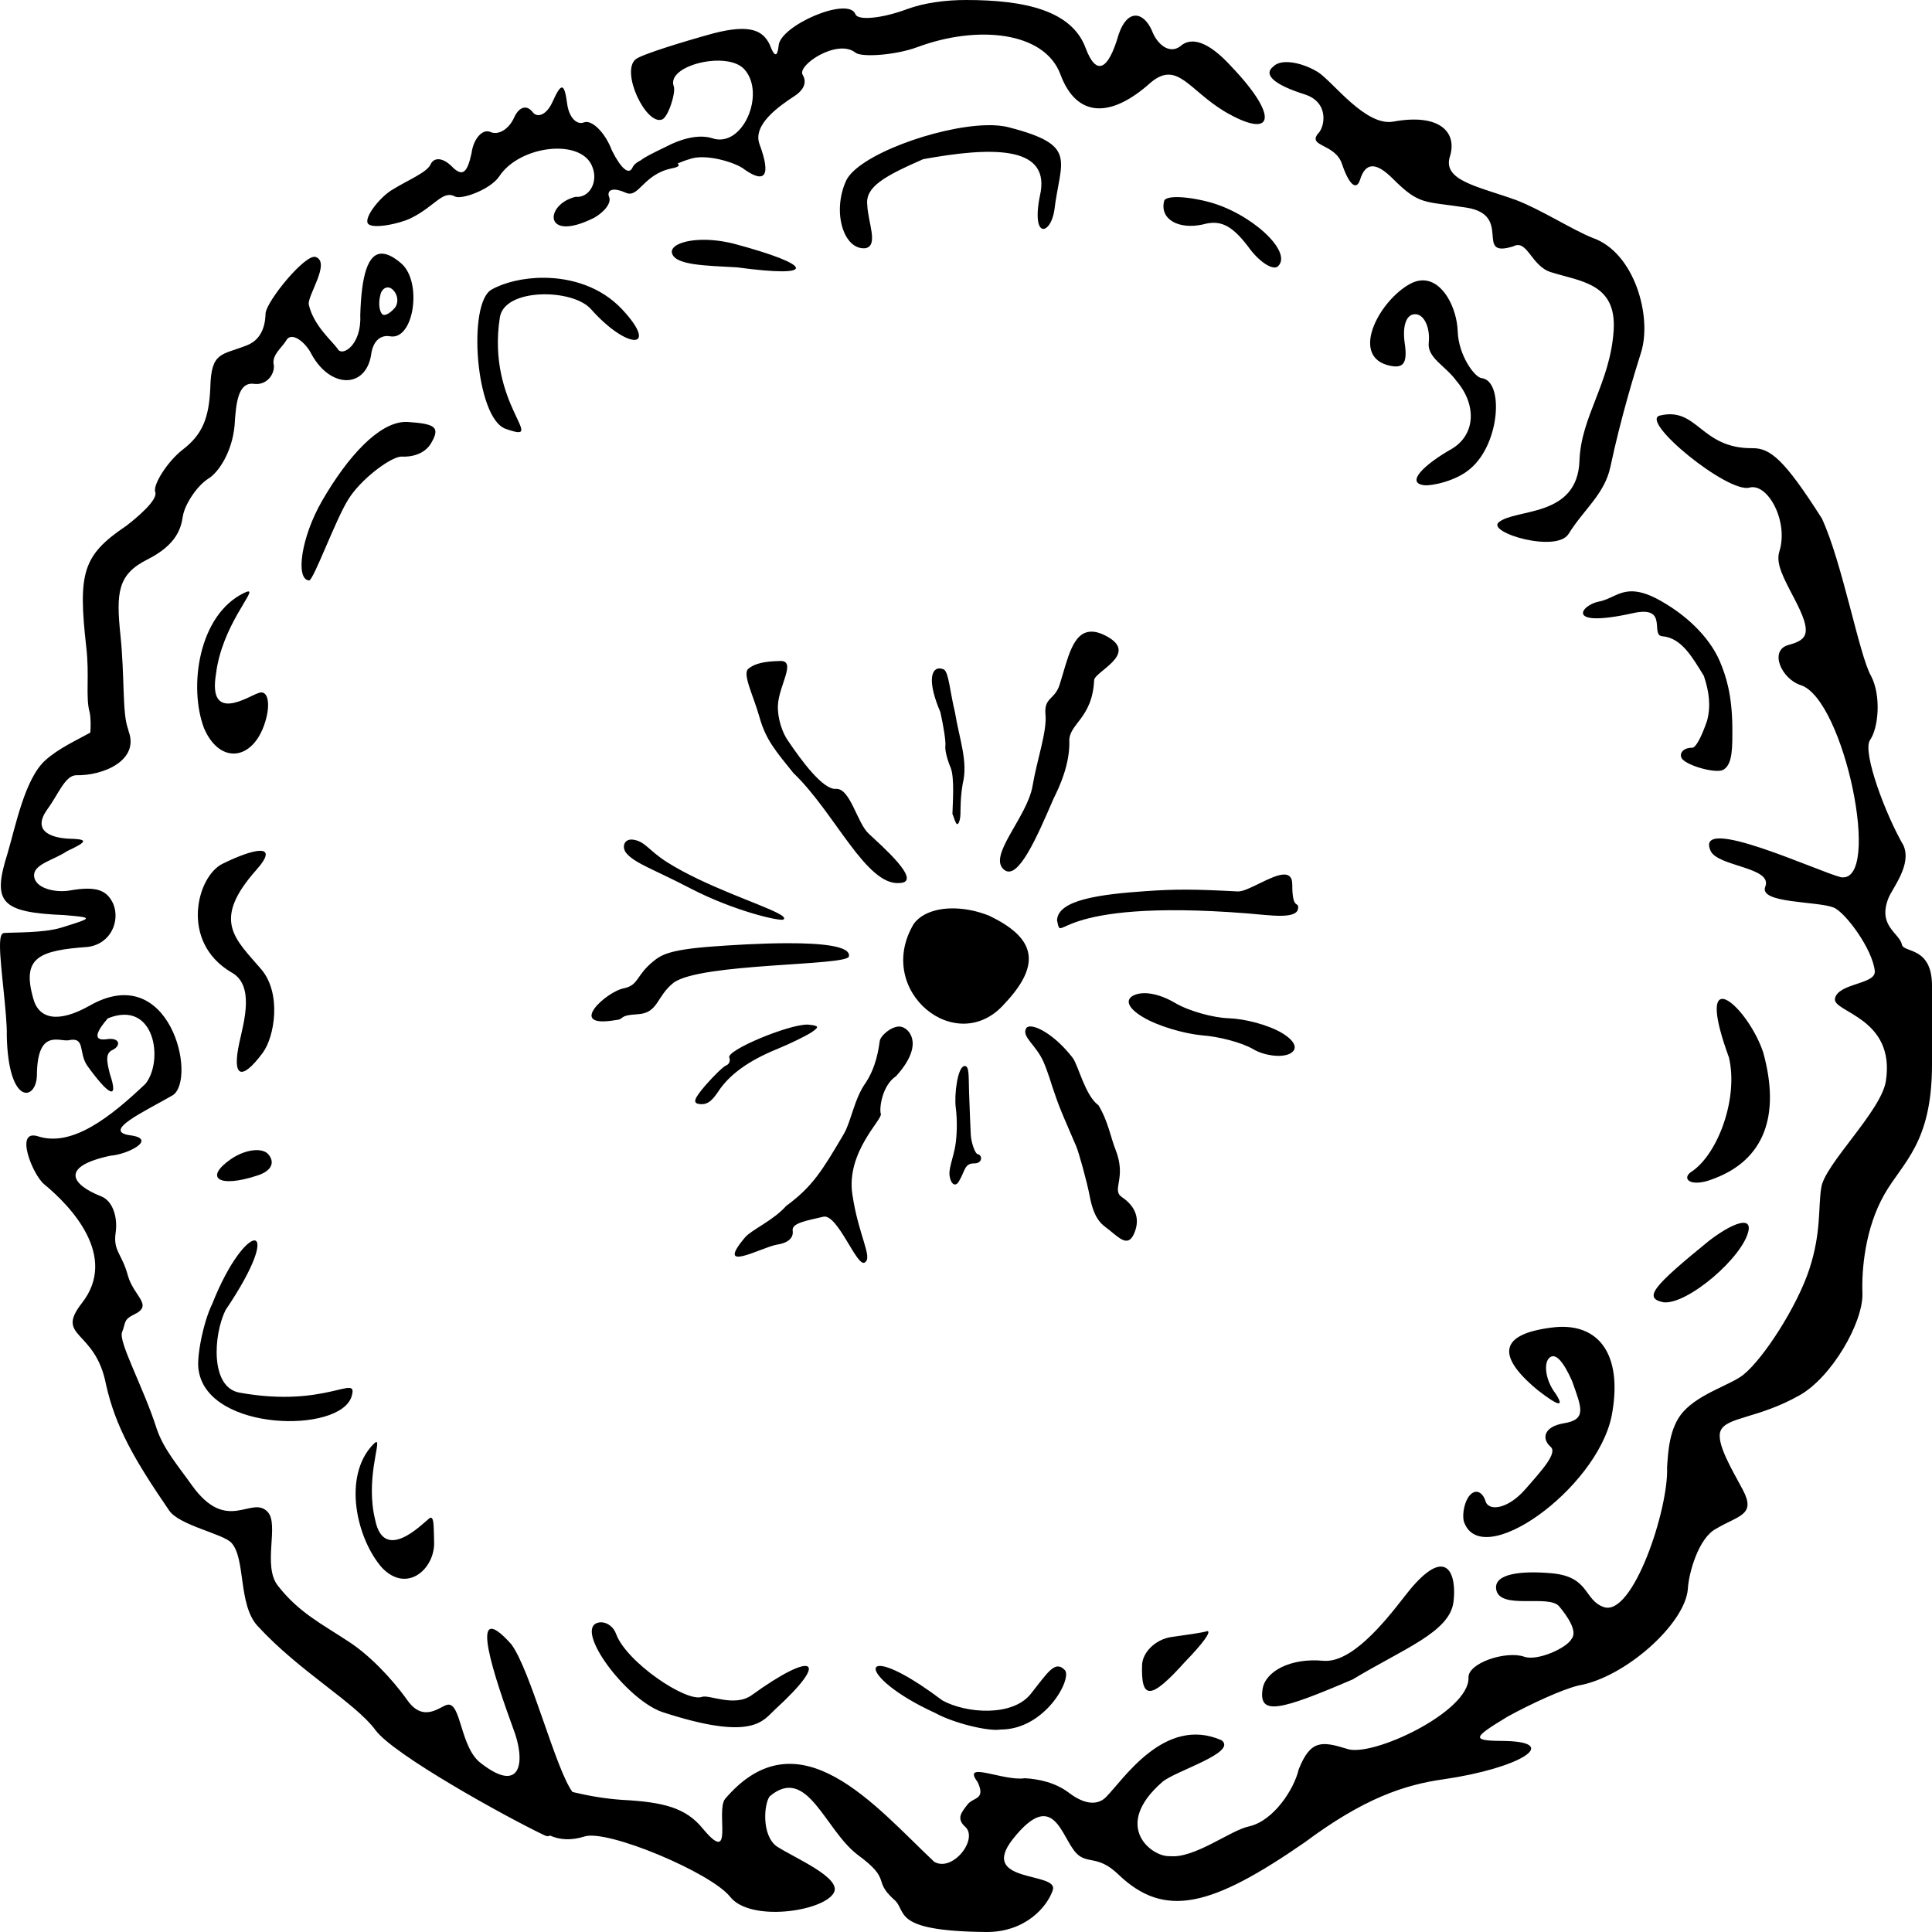 <?xml version="1.0" encoding="UTF-8" standalone="no"?>
<!-- Created with Inkscape (http://www.inkscape.org/) -->

<svg
   width="49"
   height="49"
   id="svg2"
   version="1.1"
   xmlns="http://www.w3.org/2000/svg"
   xmlns:svg="http://www.w3.org/2000/svg"
   xmlns:rdf="http://www.w3.org/1999/02/22-rdf-syntax-ns#"
   xmlns:cc="http://creativecommons.org/ns#"
   xmlns:dc="http://purl.org/dc/elements/1.1/">
  <defs
     id="defs4" />
  <path
     id="path32-48-1-98-5-0-6"
     style="fill:#000000"
     d="M 24.5 0 C 24 0 23.449 0.067 23.004 0.232 C 22.346 0.477 21.756 0.52 21.697 0.363 C 21.522 -0.107 19.773 0.652 19.748 1.16 C 19.716 1.457 19.64 1.448 19.523 1.135 C 19.352 0.771 19.021 0.609 18.109 0.842 C 17.397 1.036 16.252 1.385 16.119 1.506 C 15.739 1.826 16.384 3.183 16.791 3.031 C 16.948 2.973 17.146 2.346 17.088 2.189 C 16.89 1.657 18.452 1.278 18.881 1.76 C 19.431 2.375 18.832 3.782 18.051 3.502 C 17.73 3.407 17.304 3.501 16.857 3.738 C 16.562 3.88 16.356 3.982 16.254 4.064 C 16.155 4.112 16.075 4.174 16.041 4.25 C 15.952 4.448 15.751 4.279 15.521 3.818 C 15.339 3.34 15.002 3.031 14.811 3.104 C 14.619 3.176 14.431 2.973 14.385 2.635 C 14.313 2.087 14.234 2.091 14.012 2.586 C 13.864 2.916 13.623 3.007 13.502 2.834 C 13.348 2.646 13.158 2.718 13.039 2.982 C 12.906 3.28 12.638 3.437 12.439 3.348 C 12.241 3.259 12.008 3.512 11.959 3.887 C 11.85 4.393 11.726 4.497 11.455 4.217 C 11.235 3.999 11.007 3.976 10.918 4.174 C 10.829 4.372 10.334 4.575 9.975 4.797 C 9.658 4.972 9.235 5.5 9.328 5.664 C 9.417 5.822 10.123 5.681 10.422 5.533 C 11.033 5.232 11.228 4.814 11.541 4.984 C 11.7 5.071 12.429 4.812 12.658 4.479 C 13.176 3.679 14.771 3.495 15.029 4.246 C 15.175 4.629 14.939 5.026 14.598 4.992 C 13.807 5.181 13.773 6.176 15.074 5.521 C 15.343 5.364 15.527 5.131 15.439 4.973 C 15.4 4.796 15.576 4.755 15.873 4.889 C 16.203 5.037 16.313 4.412 17.049 4.268 C 17.226 4.233 17.239 4.19 17.186 4.146 C 17.283 4.105 17.384 4.066 17.492 4.035 C 17.899 3.884 18.676 4.126 18.883 4.299 C 19.414 4.672 19.555 4.443 19.264 3.66 C 19.077 3.159 19.772 2.685 20.15 2.436 C 20.395 2.275 20.469 2.084 20.357 1.896 C 20.212 1.653 21.241 0.971 21.697 1.336 C 21.849 1.458 22.71 1.403 23.273 1.193 C 24.777 0.634 26.487 0.79 26.895 1.887 C 27.302 2.983 28.164 3.01 29.18 2.098 C 29.858 1.524 30.149 2.282 31.066 2.832 C 32.297 3.551 32.465 2.983 31.236 1.693 C 30.632 1.027 30.2 0.932 29.934 1.174 C 29.655 1.384 29.343 1.12 29.215 0.775 C 28.997 0.286 28.592 0.222 28.371 0.875 C 28.107 1.794 27.801 1.935 27.533 1.215 C 27.181 0.269 26 2.9605947e-16 24.5 0 z M 32.592 1.576 C 32.467 1.582 32.363 1.617 32.299 1.684 C 32.024 1.89 32.32 2.151 33.082 2.391 C 33.73 2.594 33.598 3.238 33.424 3.393 C 33.166 3.721 33.862 3.641 34.035 4.156 C 34.208 4.671 34.4 4.858 34.496 4.553 C 34.628 4.133 34.881 4.088 35.322 4.529 C 36.01 5.217 36.114 5.096 37.193 5.266 C 38.386 5.453 37.366 6.567 38.385 6.246 C 38.735 6.063 38.837 6.747 39.332 6.902 C 40.094 7.142 41.003 7.184 40.926 8.381 C 40.839 9.717 40.097 10.561 40.059 11.684 C 40.009 13.134 38.449 12.891 38.014 13.244 C 37.692 13.505 39.479 14.032 39.783 13.541 C 40.175 12.91 40.695 12.536 40.844 11.838 C 41.112 10.576 41.468 9.424 41.621 8.939 C 41.906 8.034 41.458 6.411 40.402 6.037 C 39.881 5.831 39.083 5.314 38.447 5.072 C 37.468 4.722 36.582 4.579 36.773 3.969 C 36.965 3.359 36.519 2.868 35.34 3.084 C 34.634 3.213 33.809 2.074 33.426 1.828 C 33.149 1.659 32.831 1.565 32.592 1.576 z M 25.004 3.176 C 23.756 3.211 21.747 3.946 21.457 4.588 C 21.097 5.385 21.402 6.352 21.951 6.295 C 22.287 6.228 22.013 5.641 21.996 5.197 C 21.942 4.737 22.435 4.467 23.414 4.037 C 25.112 3.728 26.586 3.685 26.396 4.857 C 26.122 6.098 26.645 5.968 26.74 5.336 C 26.895 4.054 27.353 3.687 25.604 3.234 C 25.44 3.188 25.235 3.169 25.004 3.176 z M 29.801 5 C 29.642 5.005 29.54 5.038 29.525 5.098 C 29.409 5.561 29.892 5.829 30.506 5.693 C 30.943 5.571 31.229 5.701 31.645 6.24 C 31.944 6.664 32.298 6.868 32.414 6.752 C 32.797 6.384 31.714 5.388 30.623 5.113 C 30.301 5.032 30.004 4.993 29.801 5 z M 17.84 6.082 C 17.336 6.084 17.008 6.232 17.041 6.408 C 17.102 6.729 17.891 6.735 18.697 6.781 C 20.744 7.058 20.648 6.727 18.617 6.182 C 18.334 6.111 18.069 6.081 17.84 6.082 z M 9.709 6.434 C 9.322 6.405 9.165 7.006 9.137 8.004 C 9.173 8.747 8.679 9.063 8.561 8.846 C 8.429 8.652 7.955 8.265 7.832 7.727 C 7.783 7.511 8.397 6.659 8.008 6.518 C 7.75 6.424 6.772 7.622 6.736 7.941 C 6.73 8.127 6.703 8.589 6.258 8.76 C 5.613 9.014 5.356 8.915 5.334 9.832 C 5.301 10.613 5.129 11.025 4.631 11.406 C 4.242 11.71 3.876 12.296 3.936 12.475 C 4.019 12.674 3.466 13.134 3.201 13.338 C 2.09 14.085 1.977 14.53 2.188 16.414 C 2.272 17.121 2.168 17.673 2.27 18.053 C 2.305 18.184 2.303 18.433 2.291 18.58 C 1.955 18.769 1.479 18.982 1.145 19.287 C 0.628 19.757 0.393 20.963 0.191 21.645 C -0.203 22.889 0.015 23.142 1.637 23.209 C 2.375 23.273 2.374 23.272 1.543 23.531 C 1.086 23.664 0.37 23.644 0.121 23.662 C 0.034 23.656 -1.8503717e-17 23.75 0 24 C 0 24.5 0.188 25.761 0.172 26.27 C 0.211 28.067 0.929 27.922 0.936 27.262 C 0.948 26.093 1.492 26.416 1.732 26.385 C 2.175 26.286 1.985 26.69 2.209 27.023 C 2.746 27.768 3.021 27.938 2.787 27.238 C 2.694 26.878 2.677 26.702 2.871 26.621 C 3.08 26.506 3.032 26.301 2.686 26.359 C 2.305 26.403 2.503 26.095 2.734 25.828 C 3.932 25.343 4.157 26.906 3.691 27.486 C 2.797 28.337 1.827 29.098 0.965 28.82 C 0.356 28.624 0.828 29.789 1.115 30.031 C 1.806 30.598 3.006 31.869 2.074 33.053 C 1.388 33.935 2.419 33.706 2.688 35.111 C 2.93 36.195 3.414 37.031 4.291 38.311 C 4.55 38.689 5.66 38.9 5.869 39.129 C 6.236 39.53 6.034 40.694 6.531 41.236 C 7.605 42.406 8.998 43.17 9.529 43.887 C 9.987 44.503 12.789 46.061 13.809 46.547 C 13.883 46.582 13.919 46.573 13.947 46.553 C 14.191 46.664 14.489 46.684 14.822 46.578 C 15.397 46.387 18.031 47.493 18.518 48.107 C 19.021 48.75 20.857 48.486 21.143 48.014 C 21.374 47.631 20.163 47.13 19.693 46.824 C 19.311 46.535 19.377 45.75 19.521 45.559 C 20.474 44.756 20.913 46.401 21.748 47.039 C 22.633 47.689 22.124 47.674 22.664 48.168 C 23.034 48.463 22.545 48.974 25 49 C 26 49.011 26.556 48.368 26.701 47.939 C 26.863 47.461 24.8 47.779 25.686 46.646 C 26.733 45.322 26.913 46.608 27.303 47.006 C 27.579 47.288 27.843 47.039 28.363 47.539 C 29.543 48.674 30.734 48.357 33.096 46.723 C 34.57 45.625 35.598 45.267 36.625 45.125 C 38.535 44.846 39.591 44.192 38.193 44.156 C 37.306 44.15 37.315 44.095 38.24 43.535 C 38.84 43.207 39.617 42.849 40.035 42.748 C 41.215 42.546 42.732 41.188 42.807 40.307 C 42.829 39.89 43.082 39.005 43.52 38.775 C 44.094 38.431 44.546 38.434 44.201 37.783 C 43.941 37.293 43.51 36.59 43.639 36.287 C 43.789 35.933 44.594 35.981 45.646 35.385 C 46.455 34.927 47.25 33.551 47.236 32.814 C 47.212 32.204 47.302 31.15 47.793 30.291 C 48.254 29.48 49 29 49 27 L 49 25 C 49 24 48.283 24.172 48.238 23.959 C 48.176 23.662 47.613 23.488 47.896 22.777 C 48.001 22.516 48.495 21.927 48.275 21.439 C 47.821 20.659 47.238 19.098 47.422 18.779 C 47.644 18.472 47.716 17.646 47.455 17.145 C 47.156 16.631 46.725 14.262 46.207 13.15 C 45.255 11.653 44.898 11.363 44.447 11.367 C 43.125 11.38 43.059 10.31 42.1 10.539 C 41.558 10.669 43.823 12.516 44.369 12.367 C 44.834 12.241 45.369 13.224 45.129 13.986 C 45.033 14.291 45.226 14.642 45.514 15.193 C 45.958 16.045 45.866 16.222 45.363 16.357 C 44.86 16.492 45.177 17.218 45.672 17.377 C 46.774 17.731 47.746 22.42 46.688 22.248 C 46.116 22.107 42.96 20.632 43.385 21.58 C 43.564 21.981 44.971 21.991 44.771 22.49 C 44.601 22.915 46.083 22.852 46.502 23.016 C 46.801 23.132 47.498 24.08 47.549 24.631 C 47.58 24.97 46.617 24.931 46.539 25.326 C 46.47 25.677 48.081 25.801 47.83 27.42 C 47.712 28.183 46.265 29.542 46.191 30.125 C 46.11 30.622 46.196 31.252 45.889 32.189 C 45.582 33.127 44.73 34.456 44.213 34.869 C 43.898 35.122 43.114 35.336 42.693 35.803 C 42.331 36.204 42.306 36.848 42.281 37.215 C 42.324 38.272 41.41 41.022 40.672 40.758 C 40.163 40.576 40.319 39.99 39.357 39.902 C 38.614 39.835 37.896 39.901 37.945 40.297 C 38.015 40.852 39.279 40.422 39.545 40.742 C 39.75 40.989 40.019 41.372 39.859 41.566 C 39.733 41.803 38.989 42.132 38.664 42.02 C 38.205 41.856 37.222 42.176 37.244 42.553 C 37.27 43.417 34.772 44.592 34.154 44.352 C 33.528 44.16 33.238 44.121 32.939 44.873 C 32.82 45.384 32.305 46.17 31.693 46.318 C 31.221 46.407 30.3 47.143 29.668 47.076 C 29.229 47.107 28.177 46.329 29.479 45.195 C 29.799 44.916 31.396 44.45 30.982 44.137 C 29.528 43.498 28.476 45.16 28.043 45.586 C 27.876 45.75 27.571 45.818 27.113 45.471 C 26.766 45.207 26.348 45.121 25.992 45.1 C 25.453 45.184 24.375 44.638 24.795 45.197 C 25.009 45.654 24.682 45.576 24.537 45.768 C 24.392 45.959 24.243 46.118 24.48 46.332 C 24.82 46.638 24.168 47.488 23.695 47.221 C 22.197 45.809 20.259 43.433 18.389 45.625 C 18.147 45.943 18.634 47.357 17.814 46.365 C 17.39 45.85 16.826 45.702 15.764 45.648 C 15.268 45.612 14.867 45.531 14.52 45.449 C 14.091 44.873 13.46 42.369 12.969 41.703 C 11.801 40.401 12.584 42.648 13.014 43.834 C 13.341 44.673 13.224 45.513 12.211 44.729 C 11.663 44.342 11.703 43.149 11.338 43.238 C 11.157 43.282 10.743 43.701 10.334 43.125 C 9.925 42.549 9.347 41.96 8.842 41.635 C 8.151 41.178 7.584 40.903 7.047 40.217 C 6.651 39.711 7.087 38.665 6.789 38.346 C 6.38 37.907 5.764 38.929 4.861 37.662 C 4.506 37.163 4.152 36.756 3.977 36.244 C 3.647 35.202 2.996 34.028 3.096 33.787 C 3.195 33.547 3.12 33.474 3.406 33.336 C 3.9 33.097 3.39 32.884 3.242 32.346 C 3.088 31.782 2.864 31.732 2.934 31.256 C 2.987 30.887 2.869 30.461 2.566 30.342 C 1.805 30.042 1.517 29.588 2.797 29.312 C 3.247 29.278 3.973 28.898 3.338 28.799 C 2.531 28.707 3.658 28.196 4.387 27.775 C 5 27.348 4.311 24.331 2.262 25.512 C 1.477 25.951 0.979 25.853 0.84 25.312 C 0.551 24.284 0.985 24.105 2.229 24.016 C 2.825 23.934 3.049 23.346 2.871 22.92 C 2.718 22.597 2.48 22.46 1.775 22.584 C 1.403 22.652 0.84 22.526 0.865 22.174 C 0.896 21.905 1.369 21.81 1.703 21.586 C 2.251 21.33 2.232 21.282 1.715 21.27 C 1.246 21.237 0.822 21.053 1.201 20.525 C 1.475 20.156 1.649 19.666 1.932 19.662 C 2.616 19.677 3.542 19.287 3.26 18.541 C 3.256 18.52 3.252 18.499 3.244 18.477 C 3.097 18.07 3.166 17.192 3.055 16.113 C 2.943 15.034 2.982 14.57 3.732 14.193 C 4.482 13.816 4.591 13.397 4.637 13.096 C 4.683 12.795 4.995 12.324 5.279 12.143 C 5.542 11.985 5.885 11.468 5.949 10.799 C 5.984 10.242 6.031 9.676 6.447 9.736 C 6.794 9.779 6.998 9.439 6.936 9.215 C 6.918 8.987 7.131 8.835 7.254 8.643 C 7.394 8.38 7.763 8.7 7.898 8.979 C 8.377 9.858 9.271 9.86 9.412 9.002 C 9.455 8.655 9.647 8.482 9.902 8.531 C 10.504 8.623 10.714 7.143 10.176 6.68 C 9.992 6.522 9.838 6.443 9.709 6.434 z M 13.801 7.045 C 13.269 7.041 12.78 7.167 12.465 7.346 C 11.851 7.694 12.061 10.604 12.822 10.875 C 13.938 11.272 12.327 10.278 12.678 8.047 C 12.795 7.301 14.522 7.315 14.988 7.84 C 15.922 8.891 16.724 8.865 15.789 7.857 C 15.242 7.267 14.485 7.05 13.801 7.045 z M 36.066 7.111 C 35.969 7.115 35.867 7.142 35.76 7.201 C 34.993 7.623 34.264 8.975 35.168 9.254 C 35.586 9.372 35.709 9.24 35.625 8.691 C 35.565 8.253 35.671 7.943 35.92 7.971 C 36.133 7.994 36.275 8.332 36.236 8.688 C 36.193 9.078 36.661 9.274 36.941 9.664 C 37.451 10.259 37.432 11.023 36.816 11.387 C 36.126 11.778 35.63 12.252 36.127 12.307 C 36.305 12.326 36.936 12.203 37.295 11.883 C 38.048 11.247 38.144 9.652 37.576 9.59 C 37.399 9.57 36.992 9.013 36.971 8.406 C 36.95 7.806 36.591 7.093 36.066 7.111 z M 9.855 7.291 C 9.888 7.295 9.921 7.312 9.951 7.338 C 10.098 7.464 10.115 7.69 10.01 7.812 C 9.883 7.959 9.75 8.017 9.701 7.975 C 9.628 7.912 9.59 7.708 9.643 7.498 C 9.666 7.359 9.759 7.278 9.855 7.291 z M 10.264 10.701 C 9.602 10.728 8.824 11.57 8.168 12.703 C 7.633 13.631 7.487 14.701 7.84 14.721 C 7.948 14.727 8.513 13.174 8.83 12.672 C 9.133 12.172 9.888 11.597 10.174 11.58 C 10.44 11.598 10.773 11.515 10.934 11.24 C 11.175 10.829 11.038 10.748 10.328 10.701 C 10.307 10.7 10.285 10.7 10.264 10.701 z M 41.352 14.998 C 41.03 15.01 40.841 15.203 40.557 15.256 C 40.094 15.343 39.665 15.941 41.416 15.551 C 42.337 15.346 41.838 16.118 42.164 16.137 C 42.649 16.18 42.922 16.669 43.213 17.141 C 43.35 17.547 43.394 17.909 43.295 18.281 C 43.164 18.66 43.017 18.966 42.916 18.965 C 42.683 18.962 42.599 19.112 42.641 19.205 C 42.689 19.399 43.572 19.652 43.725 19.51 L 43.727 19.51 C 43.939 19.367 43.94 18.972 43.936 18.443 C 43.929 17.611 43.773 17.139 43.623 16.783 C 43.41 16.275 42.916 15.689 42.119 15.238 C 41.783 15.048 41.544 14.991 41.352 14.998 z M 6.291 15 C 6.269 15.003 6.237 15.016 6.189 15.039 C 5.032 15.598 4.78 17.425 5.174 18.467 C 5.587 19.432 6.482 19.288 6.754 18.209 C 6.861 17.785 6.774 17.476 6.543 17.582 C 6.321 17.649 5.27 18.362 5.477 17.1 C 5.626 15.871 6.504 14.975 6.291 15 z M 27.686 16.02 C 27.197 16.016 27.076 16.735 26.879 17.35 C 26.757 17.759 26.472 17.674 26.516 18.127 C 26.557 18.553 26.299 19.274 26.189 19.928 C 26.055 20.731 25.026 21.722 25.473 22.064 C 25.819 22.33 26.294 21.246 26.721 20.254 C 26.868 19.96 27.131 19.398 27.121 18.811 C 27.093 18.36 27.706 18.232 27.75 17.25 C 27.76 17.034 28.88 16.592 28.088 16.148 C 27.931 16.06 27.798 16.02 27.686 16.02 z M 19.791 16.764 C 19.377 16.773 19.145 16.828 18.982 16.959 C 18.82 17.09 19.102 17.622 19.264 18.195 C 19.426 18.771 19.684 19.06 20.121 19.604 C 21.176 20.612 21.972 22.481 22.824 22.395 C 23.415 22.366 22.341 21.435 22.039 21.15 C 21.739 20.884 21.566 19.981 21.199 20.008 C 20.869 20.032 20.318 19.279 19.986 18.787 C 19.845 18.591 19.714 18.216 19.73 17.883 C 19.755 17.387 20.205 16.754 19.791 16.764 z M 23.814 16.953 C 23.611 16.967 23.527 17.307 23.85 18.061 C 23.93 18.418 23.991 18.806 23.977 18.914 C 23.962 19.022 24.021 19.258 24.109 19.467 C 24.217 19.722 24.159 20.431 24.156 20.645 C 24.206 20.737 24.265 21.074 24.342 20.791 C 24.382 20.638 24.333 20.368 24.416 19.881 C 24.558 19.315 24.333 18.755 24.219 18.061 C 24.092 17.54 24.063 17.05 23.938 16.979 C 23.894 16.96 23.852 16.951 23.814 16.953 z M 16.012 21.293 C 15.819 21.294 15.771 21.497 15.883 21.635 C 16.097 21.898 16.623 22.066 17.525 22.539 C 18.626 23.108 19.795 23.376 19.871 23.32 C 19.92 23.284 19.863 23.232 19.734 23.164 C 19.276 22.921 17.881 22.475 16.922 21.869 C 16.449 21.571 16.364 21.335 16.051 21.295 C 16.037 21.293 16.025 21.293 16.012 21.293 z M 6.6 21.578 C 6.407 21.577 6.037 21.714 5.643 21.908 C 4.998 22.225 4.554 23.877 5.859 24.656 C 6.466 24.974 6.188 25.907 6.072 26.436 C 5.879 27.316 6.118 27.438 6.664 26.701 C 6.964 26.297 7.149 25.194 6.623 24.58 C 5.957 23.803 5.36 23.35 6.5 22.064 C 6.809 21.716 6.793 21.579 6.6 21.578 z M 32.568 22.18 C 32.248 22.181 31.644 22.623 31.391 22.609 C 30.313 22.552 29.83 22.547 29.049 22.602 C 27.92 22.681 26.826 22.817 26.809 23.342 C 26.951 24.004 26.601 22.768 31.637 23.166 C 32.223 23.213 32.902 23.325 32.924 23.031 C 32.938 22.844 32.775 23.1 32.775 22.434 C 32.775 22.246 32.694 22.179 32.568 22.18 z M 24.119 23.039 C 23.698 23.048 23.349 23.187 23.172 23.436 C 22.166 25.134 24.27 26.837 25.477 25.457 C 26.482 24.396 26.19 23.753 25.084 23.223 C 24.782 23.103 24.48 23.045 24.205 23.039 C 24.176 23.038 24.147 23.038 24.119 23.039 z M 19.969 23.922 C 19.293 23.923 18.548 23.97 18.064 24.006 C 16.958 24.088 16.766 24.223 16.57 24.381 C 16.127 24.74 16.208 24.977 15.832 25.064 C 15.394 25.133 14.337 26.089 15.607 25.873 C 15.868 25.848 15.655 25.753 16.178 25.723 C 16.7 25.692 16.648 25.266 17.082 24.926 C 17.752 24.421 21.473 24.5 21.529 24.26 C 21.592 23.993 20.837 23.92 19.969 23.922 z M 29.029 25.189 C 28.928 25.189 28.837 25.206 28.762 25.24 C 28.522 25.351 28.603 25.569 28.992 25.799 C 29.381 26.029 30.024 26.213 30.479 26.258 C 30.906 26.287 31.496 26.439 31.791 26.613 C 32.059 26.772 32.486 26.829 32.699 26.73 C 32.939 26.62 32.858 26.404 32.51 26.197 C 32.161 25.991 31.571 25.839 31.17 25.826 C 30.769 25.813 30.153 25.644 29.805 25.438 C 29.528 25.274 29.253 25.19 29.029 25.189 z M 43.689 25.334 C 43.486 25.326 43.447 25.718 43.85 26.82 C 44.094 27.854 43.571 29.257 42.918 29.705 C 42.621 29.883 42.861 30.139 43.463 29.895 C 44.734 29.422 45.17 28.305 44.715 26.678 C 44.488 26.016 43.952 25.345 43.689 25.334 z M 20.473 25.986 C 19.985 25.985 18.421 26.638 18.496 26.822 C 18.527 26.898 18.502 26.988 18.414 27.023 C 18.344 27.052 18.108 27.279 17.898 27.52 C 17.606 27.86 17.553 27.981 17.746 28.002 C 17.918 28.021 18.034 27.952 18.201 27.707 C 18.49 27.257 18.98 26.903 19.719 26.602 C 20.053 26.465 20.429 26.279 20.576 26.186 C 20.786 26.045 20.773 26.016 20.516 25.988 C 20.502 25.987 20.488 25.986 20.473 25.986 z M 26.123 26.033 C 26.077 26.035 26.044 26.049 26.027 26.078 C 25.903 26.298 26.275 26.492 26.469 26.938 C 26.576 27.185 26.686 27.551 26.686 27.551 C 26.847 28.006 26.777 27.879 27.295 29.072 C 27.359 29.219 27.567 29.966 27.637 30.334 C 27.734 30.852 27.897 31.018 28.039 31.123 C 28.364 31.364 28.595 31.67 28.764 31.285 C 28.957 30.844 28.715 30.537 28.461 30.367 C 28.17 30.173 28.589 29.895 28.289 29.148 C 28.177 28.87 28.102 28.431 27.859 28.031 C 27.521 27.79 27.347 27.012 27.205 26.828 C 26.778 26.278 26.324 26.026 26.123 26.033 z M 22.805 26.035 C 22.596 26.037 22.331 26.268 22.312 26.404 C 22.282 26.623 22.217 27.063 21.959 27.457 C 21.666 27.862 21.587 28.445 21.4 28.762 C 20.848 29.701 20.6 30.1 19.941 30.584 C 19.61 30.957 19.058 31.192 18.898 31.381 C 18.107 32.317 19.303 31.639 19.701 31.568 C 19.971 31.529 20.132 31.406 20.104 31.213 C 20.075 31.02 20.448 30.961 20.881 30.859 C 21.242 30.775 21.733 32.148 21.93 32.021 C 22.147 31.896 21.775 31.355 21.617 30.287 C 21.459 29.219 22.386 28.392 22.34 28.252 C 22.294 28.112 22.375 27.525 22.725 27.295 C 23.413 26.537 23.104 26.131 22.891 26.051 C 22.864 26.041 22.835 26.035 22.805 26.035 z M 24.459 27.037 C 24.288 27.056 24.198 27.763 24.24 28.088 C 24.282 28.413 24.272 28.796 24.229 29.059 C 24.185 29.321 24.068 29.625 24.08 29.781 C 24.1 30.035 24.241 30.14 24.34 29.926 C 24.478 29.689 24.461 29.503 24.715 29.506 C 24.919 29.508 24.924 29.295 24.797 29.273 C 24.729 29.262 24.631 28.973 24.621 28.779 C 24.611 28.584 24.592 28.098 24.578 27.711 C 24.563 27.304 24.591 27.023 24.459 27.037 z M 6.488 29.17 C 6.298 29.176 6.066 29.254 5.859 29.396 C 5.165 29.877 5.549 30.139 6.533 29.812 C 6.89 29.697 6.987 29.476 6.795 29.264 C 6.728 29.197 6.618 29.166 6.488 29.17 z M 44.197 31.014 C 44.024 31.026 43.718 31.185 43.35 31.465 C 41.916 32.633 41.671 32.922 42.189 33.029 C 42.795 33.099 44.223 31.873 44.348 31.203 C 44.373 31.067 44.316 31.005 44.197 31.014 z M 6.463 31.461 C 6.291 31.438 5.815 31.978 5.383 33.068 C 5.154 33.533 4.971 34.456 5.041 34.771 C 5.294 36.314 8.636 36.358 8.918 35.414 C 9.098 34.81 8.295 35.723 6.072 35.32 C 5.329 35.186 5.411 33.859 5.719 33.229 C 6.503 32.069 6.635 31.484 6.463 31.461 z M 39.564 33.652 C 39.492 33.655 39.417 33.662 39.34 33.672 C 38.042 33.839 37.937 34.376 38.996 35.254 C 39.524 35.665 39.694 35.71 39.447 35.336 C 39.204 35.018 39.15 34.603 39.279 34.455 C 39.435 34.278 39.645 34.515 39.873 35.029 C 40.112 35.71 40.257 36.005 39.65 36.1 C 39.155 36.187 39.092 36.488 39.328 36.695 C 39.505 36.851 39.119 37.278 38.678 37.779 C 38.237 38.281 37.747 38.34 37.674 38.066 C 37.604 37.848 37.431 37.749 37.275 37.926 C 37.146 38.073 37.083 38.384 37.123 38.576 C 37.542 39.886 40.494 37.774 40.875 35.912 C 41.148 34.485 40.651 33.62 39.564 33.652 z M 9.543 36.574 C 9.526 36.576 9.497 36.598 9.455 36.643 C 8.682 37.46 9.047 39.036 9.693 39.766 C 10.332 40.426 11.034 39.778 11.01 39.109 C 10.996 38.727 11.02 38.373 10.863 38.531 C 10.703 38.655 9.74 39.648 9.516 38.551 C 9.264 37.535 9.665 36.562 9.543 36.574 z M 36.557 39.732 C 36.356 39.723 36.048 39.929 35.6 40.518 C 35.086 41.181 34.263 42.187 33.559 42.121 C 32.726 42.044 32.094 42.391 32.023 42.834 C 31.913 43.53 32.479 43.377 34.307 42.594 C 35.607 41.81 36.767 41.392 36.863 40.631 C 36.916 40.217 36.85 39.746 36.557 39.732 z M 15.248 41.145 C 15.212 41.144 15.177 41.15 15.143 41.162 C 14.589 41.361 15.869 43.088 16.787 43.418 C 19.111 44.18 19.353 43.634 19.658 43.355 C 21.088 42.05 20.616 41.871 19.07 42.99 C 18.632 43.308 17.987 42.971 17.803 43.037 C 17.403 43.181 15.879 42.147 15.625 41.439 C 15.562 41.264 15.404 41.147 15.248 41.145 z M 30.617 41.369 C 30.506 41.408 30.11 41.462 29.713 41.518 C 29.316 41.573 28.973 41.901 28.965 42.236 C 28.94 43.119 29.188 43.115 30.057 42.146 C 30.486 41.706 30.741 41.367 30.617 41.369 z M 22.332 42.252 C 22.257 42.248 22.217 42.271 22.209 42.312 C 22.178 42.48 22.681 42.973 23.727 43.449 C 24.17 43.696 25.065 43.919 25.377 43.865 C 26.511 43.867 27.204 42.565 27.006 42.357 C 26.76 42.099 26.58 42.409 26.141 42.963 C 25.679 43.544 24.504 43.459 23.902 43.127 C 23.08 42.508 22.556 42.264 22.332 42.252 z " />
</svg>
